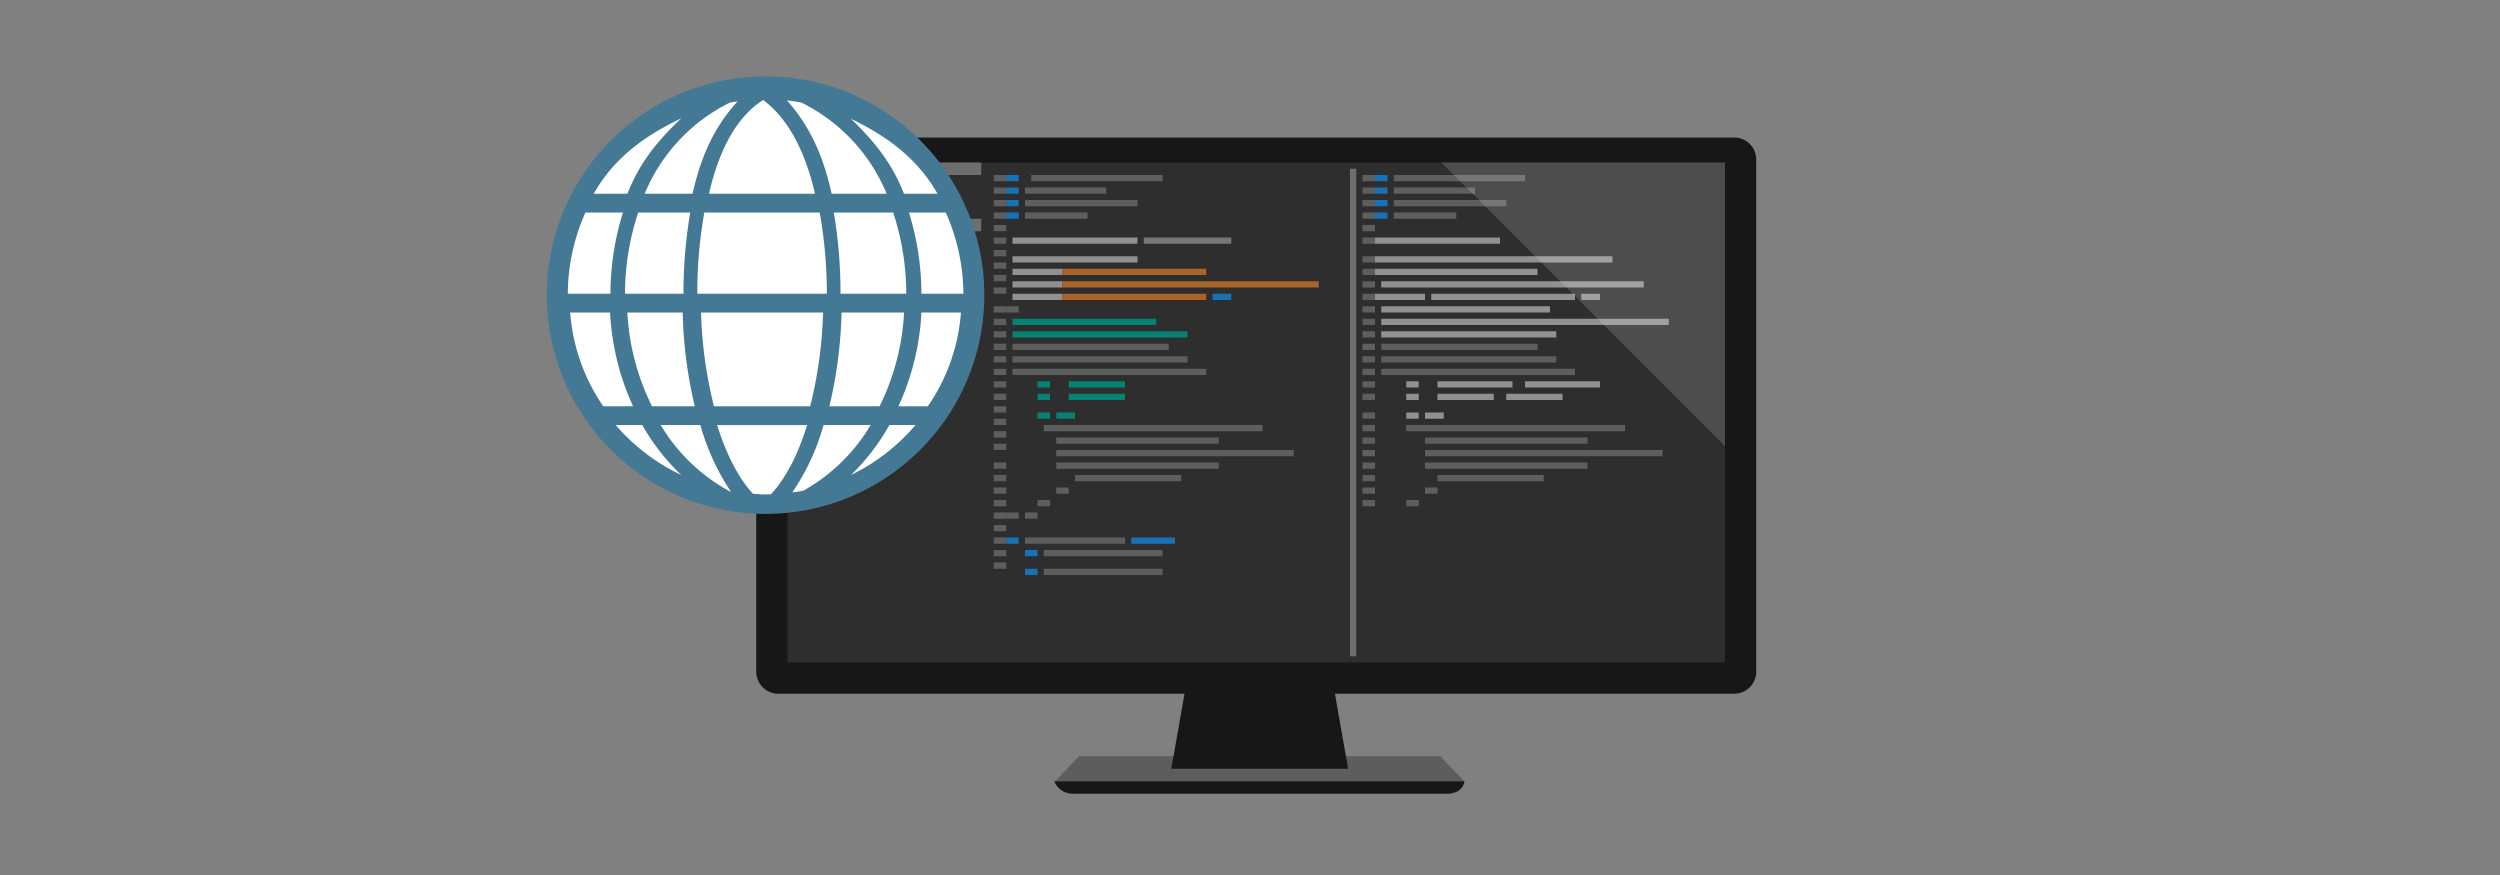 <svg xmlns="http://www.w3.org/2000/svg" id="Layer_1" data-name="Layer 1" viewBox="0 0 400 140"><rect x="0" y="0" width="400" height="140" fill="#808080" stroke="none"/><defs><style>.cls-1{fill:#5d5d5d}.cls-2{fill:#171717}.cls-3{fill:#2e2e2e}.cls-4{fill:#6d6e70}.cls-5{fill:#5d5f5e}.cls-6{fill:#1772b8}.cls-7{fill:#929090}.cls-8{fill:#767778}.cls-9{fill:#a86527}.cls-10{fill:#048273}.cls-11{fill:none;stroke:#6d6e70;stroke-miterlimit:10}.cls-12,.cls-13{fill:#fff}.cls-12{opacity:.15}.cls-14{fill:#447995}</style></defs><title>vs_web-1</title><polygon points="234.3 125 168.82 125 172.65 121 230.46 121 234.3 125" class="cls-1"/><path d="M231.71,127H171.52a3.14,3.14,0,0,1-2.83-2H234.3C234.3,124.36,234.63,126.81,231.71,127Z" class="cls-2"/><polygon points="215.7 123 187.41 123 189.7 110 213.41 110 215.7 123" class="cls-2"/><path d="M277.46,22H124.54A3.54,3.54,0,0,0,121,25.54v81.92a3.54,3.54,0,0,0,3.54,3.54H277.46a3.54,3.54,0,0,0,3.54-3.54V25.54A3.54,3.54,0,0,0,277.46,22ZM276,105H127V27H276Z" class="cls-2"/><rect width="150" height="80" x="126" y="26" class="cls-3"/><rect width="29" height="2" x="128" y="26" class="cls-4"/><rect width="29" height="2" x="128" y="35" class="cls-4"/><rect width="2" height="1" x="218" y="28" class="cls-5"/><rect width="2" height="1" x="218" y="30" class="cls-5"/><rect width="2" height="1" x="218" y="32" class="cls-5"/><rect width="2" height="1" x="218" y="34" class="cls-5"/><rect width="2" height="1" x="218" y="36" class="cls-5"/><rect width="2" height="1" x="218" y="38" class="cls-5"/><rect width="2" height="1" x="218" y="41" class="cls-5"/><rect width="2" height="1" x="218" y="43" class="cls-5"/><rect width="2" height="1" x="218" y="45" class="cls-5"/><rect width="2" height="1" x="218" y="47" class="cls-5"/><rect width="2" height="1" x="218" y="49" class="cls-5"/><rect width="2" height="1" x="218" y="51" class="cls-5"/><rect width="2" height="1" x="218" y="53" class="cls-5"/><rect width="2" height="1" x="218" y="55" class="cls-5"/><rect width="2" height="1" x="218" y="57" class="cls-5"/><rect width="2" height="1" x="218" y="59" class="cls-5"/><rect width="2" height="1" x="218" y="61" class="cls-5"/><rect width="2" height="1" x="218" y="63" class="cls-5"/><rect width="2" height="1" x="218" y="66" class="cls-5"/><rect width="2" height="1" x="218" y="68" class="cls-5"/><rect width="2" height="1" x="218" y="70" class="cls-5"/><rect width="2" height="1" x="218" y="72" class="cls-5"/><rect width="2" height="1" x="218" y="74" class="cls-5"/><rect width="2" height="1" x="218" y="76" class="cls-5"/><rect width="2" height="1" x="218" y="78" class="cls-5"/><rect width="2" height="1" x="218" y="80" class="cls-5"/><rect width="2" height="1" x="220" y="28" class="cls-6"/><rect width="2" height="1" x="220" y="30" class="cls-6"/><rect width="2" height="1" x="220" y="32" class="cls-6"/><rect width="2" height="1" x="220" y="34" class="cls-6"/><rect width="21" height="1" x="223" y="28" class="cls-5"/><rect width="13" height="1" x="223" y="30" class="cls-5"/><rect width="18" height="1" x="223" y="32" class="cls-5"/><rect width="10" height="1" x="223" y="34" class="cls-5"/><rect width="2" height="1" x="161" y="28" class="cls-6"/><rect width="2" height="1" x="161" y="30" class="cls-6"/><rect width="2" height="1" x="161" y="32" class="cls-6"/><rect width="2" height="1" x="130" y="30" class="cls-6"/><rect width="2" height="1" x="130" y="32" class="cls-6"/><rect width="2" height="1" x="161" y="34" class="cls-6"/><rect width="21" height="1" x="165" y="28" class="cls-5"/><rect width="13" height="1" x="164" y="30" class="cls-5"/><rect width="18" height="1" x="164" y="32" class="cls-5"/><rect width="10" height="1" x="164" y="34" class="cls-5"/><rect width="20" height="1" x="220" y="38" class="cls-7"/><rect width="38" height="1" x="220" y="41" class="cls-7"/><rect width="26" height="1" x="220" y="43" class="cls-7"/><rect width="42" height="1" x="221" y="45" class="cls-7"/><rect width="8" height="1" x="220" y="47" class="cls-7"/><rect width="23" height="1" x="229" y="47" class="cls-7"/><rect width="3" height="1" x="253" y="47" class="cls-7"/><rect width="27" height="1" x="221" y="49" class="cls-7"/><rect width="46" height="1" x="221" y="51" class="cls-7"/><rect width="28" height="1" x="221" y="53" class="cls-7"/><rect width="25" height="1" x="221" y="55" class="cls-5"/><rect width="28" height="1" x="221" y="57" class="cls-5"/><rect width="31" height="1" x="221" y="59" class="cls-5"/><rect width="2" height="1" x="225" y="61" class="cls-7"/><rect width="2" height="1" x="225" y="63" class="cls-7"/><rect width="2" height="1" x="225" y="66" class="cls-7"/><rect width="12" height="1" x="230" y="61" class="cls-7"/><rect width="12" height="1" x="244" y="61" class="cls-7"/><rect width="9" height="1" x="230" y="63" class="cls-7"/><rect width="9" height="1" x="241" y="63" class="cls-7"/><rect width="3" height="1" x="228" y="66" class="cls-7"/><rect width="20" height="1" x="162" y="38" class="cls-7"/><rect width="14" height="1" x="183" y="38" class="cls-8"/><rect width="20" height="1" x="162" y="41" class="cls-7"/><rect width="8" height="1" x="162" y="43" class="cls-7"/><rect width="8" height="1" x="162" y="45" class="cls-7"/><rect width="8" height="1" x="162" y="47" class="cls-7"/><rect width="23" height="1" x="170" y="43" class="cls-9"/><rect width="41" height="1" x="170" y="45" class="cls-9"/><rect width="23" height="1" x="170" y="47" class="cls-9"/><rect width="3" height="1" x="194" y="47" class="cls-6"/><rect width="2" height="1" x="161" y="49" class="cls-5"/><rect width="23" height="1" x="162" y="51" class="cls-10"/><rect width="28" height="1" x="162" y="53" class="cls-10"/><rect width="25" height="1" x="162" y="55" class="cls-5"/><rect width="28" height="1" x="162" y="57" class="cls-5"/><rect width="31" height="1" x="162" y="59" class="cls-5"/><rect width="2" height="1" x="166" y="61" class="cls-10"/><rect width="2" height="1" x="166" y="63" class="cls-10"/><rect width="2" height="1" x="166" y="66" class="cls-10"/><rect width="9" height="1" x="171" y="61" class="cls-10"/><rect width="9" height="1" x="171" y="63" class="cls-10"/><rect width="3" height="1" x="169" y="66" class="cls-10"/><rect width="35" height="1" x="225" y="68" class="cls-5"/><rect width="26" height="1" x="228" y="70" class="cls-5"/><rect width="38" height="1" x="228" y="72" class="cls-5"/><rect width="26" height="1" x="228" y="74" class="cls-5"/><rect width="17" height="1" x="230" y="76" class="cls-5"/><rect width="2" height="1" x="228" y="78" class="cls-5"/><rect width="2" height="1" x="225" y="80" class="cls-5"/><rect width="35" height="1" x="167" y="68" class="cls-5"/><rect width="26" height="1" x="169" y="70" class="cls-5"/><rect width="38" height="1" x="169" y="72" class="cls-5"/><rect width="26" height="1" x="169" y="74" class="cls-5"/><rect width="17" height="1" x="172" y="76" class="cls-5"/><rect width="2" height="1" x="169" y="78" class="cls-5"/><rect width="2" height="1" x="161" y="82" class="cls-5"/><rect width="2" height="1" x="166" y="80" class="cls-5"/><rect width="2" height="1" x="164" y="82" class="cls-5"/><rect width="2" height="1" x="161" y="86" class="cls-6"/><rect width="16" height="1" x="164" y="86" class="cls-5"/><rect width="7" height="1" x="181" y="86" class="cls-6"/><rect width="2" height="1" x="164" y="88" class="cls-6"/><rect width="2" height="1" x="164" y="91" class="cls-6"/><rect width="19" height="1" x="167" y="88" class="cls-5"/><rect width="19" height="1" x="167" y="91" class="cls-5"/><rect width="2" height="1" x="159" y="28" class="cls-5"/><rect width="2" height="1" x="159" y="30" class="cls-5"/><rect width="2" height="1" x="159" y="32" class="cls-5"/><rect width="2" height="1" x="159" y="34" class="cls-5"/><rect width="2" height="1" x="159" y="36" class="cls-5"/><rect width="2" height="1" x="159" y="38" class="cls-5"/><rect width="2" height="1" x="159" y="40" class="cls-5"/><rect width="2" height="1" x="159" y="42" class="cls-5"/><rect width="2" height="1" x="159" y="44" class="cls-5"/><rect width="2" height="1" x="159" y="46" class="cls-5"/><rect width="2" height="1" x="159" y="49" class="cls-5"/><rect width="2" height="1" x="159" y="51" class="cls-5"/><rect width="2" height="1" x="159" y="53" class="cls-5"/><rect width="2" height="1" x="159" y="55" class="cls-5"/><rect width="2" height="1" x="159" y="57" class="cls-5"/><rect width="2" height="1" x="159" y="59" class="cls-5"/><rect width="2" height="1" x="159" y="61" class="cls-5"/><rect width="2" height="1" x="159" y="63" class="cls-5"/><rect width="2" height="1" x="159" y="65" class="cls-5"/><rect width="2" height="1" x="159" y="67" class="cls-5"/><rect width="2" height="1" x="159" y="69" class="cls-5"/><rect width="2" height="1" x="159" y="71" class="cls-5"/><rect width="2" height="1" x="159" y="74" class="cls-5"/><rect width="2" height="1" x="159" y="76" class="cls-5"/><rect width="2" height="1" x="159" y="78" class="cls-5"/><rect width="2" height="1" x="159" y="80" class="cls-5"/><rect width="2" height="1" x="159" y="82" class="cls-5"/><rect width="2" height="1" x="159" y="84" class="cls-5"/><rect width="2" height="1" x="159" y="86" class="cls-5"/><rect width="2" height="1" x="159" y="88" class="cls-5"/><rect width="2" height="1" x="159" y="90" class="cls-5"/><rect width="13" height="1" x="133" y="30" class="cls-5"/><rect width="18" height="1" x="133" y="32" class="cls-5"/><rect width="2" height="1" x="128" y="30" class="cls-5"/><rect width="2" height="1" x="128" y="32" class="cls-5"/><rect width="2" height="1" x="128" y="38" class="cls-5"/><rect width="2" height="1" x="128" y="40" class="cls-5"/><rect width="2" height="1" x="128" y="42" class="cls-5"/><rect width="10" height="1" x="131" y="38" class="cls-5"/><rect width="10" height="1" x="131" y="40" class="cls-5"/><rect width="10" height="1" x="131" y="42" class="cls-5"/><line x1="216.5" x2="216.5" y1="27" y2="105" class="cls-11"/><polygon points="276 71.38 276 26 230.62 26 276 71.38" class="cls-12"/><circle cx="122.57" cy="47.69" r="33.71" class="cls-13"/><path d="M122.49,12.22a35,35,0,1,0,35,35A35,35,0,0,0,122.49,12.22Zm6,66.3c-.56.11-1.14.18-1.72.26a36.31,36.31,0,0,0,5-10.78h7.54A29.05,29.05,0,0,1,128.52,78.52ZM105.71,68h6.35a36.88,36.88,0,0,0,4.84,10.59l-.06.07A28.91,28.91,0,0,1,105.71,68ZM97.61,50a40.7,40.7,0,0,0,3.68,15H96.52a30.4,30.4,0,0,1-5.29-15Zm-6.76-3a32.12,32.12,0,0,1,2.82-13h6a44.18,44.18,0,0,0-2,13Zm25.93-30.59c.41-.08.83-.13,1.24-.19-3.18,3.45-5.7,7.93-7.21,14.78h-7.66A28.31,28.31,0,0,1,116.79,16.41ZM141.86,31h-8.8c-1.49-6.87-4-11.41-7.15-14.94.78.08,1.54.21,2.3.35A28.29,28.29,0,0,1,141.86,31Zm1.05,3A41.57,41.57,0,0,1,145,47H134.48a76.73,76.73,0,0,0-1.07-13ZM111.57,47a73.53,73.53,0,0,1,1.12-13h18.46a72.43,72.43,0,0,1,1.14,13Zm20.12,3a69.29,69.29,0,0,1-2.06,15h-15.4a69.29,69.29,0,0,1-2.06-15ZM113.44,31c1.77-7.78,4.87-12.62,8.67-15,3.59,2.67,6.56,7.49,8.29,15Zm-3,3a75.81,75.81,0,0,0-1.08,13H100a41.65,41.65,0,0,1,2.11-13ZM100.38,50h8.85a71.87,71.87,0,0,0,1.93,15h-6.84A38.06,38.06,0,0,1,100.38,50Zm22.11,29.11c-.68,0-1.34-.06-2-.1-2.27-2.42-4.26-6.24-5.75-11h14.41c-1.5,4.81-3.51,8.66-5.81,11.07C123,79.08,122.77,79.11,122.49,79.11ZM132.7,65a71.71,71.71,0,0,0,1.95-15h10a38.13,38.13,0,0,1-3.92,15Zm14.73-15h6.32a30.4,30.4,0,0,1-5.29,15h-4.71A40.7,40.7,0,0,0,147.43,50Zm0-3a44.25,44.25,0,0,0-2-13h5.89a32.12,32.12,0,0,1,2.82,13ZM150,31h-5.36c-2-5.09-4.9-8.52-8.48-12C142,21.84,146.82,25.38,150,31ZM109,18.93c-3.64,3.47-6.61,6.93-8.61,12.07H95C98.2,25.31,103.11,21.74,109,18.93ZM98.51,68h4.25A34.51,34.51,0,0,0,109,76,31.68,31.68,0,0,1,98.51,68Zm37.65,8a34.71,34.71,0,0,0,6.14-8h4.18A31.68,31.68,0,0,1,136.16,76Z" class="cls-14"/></svg>